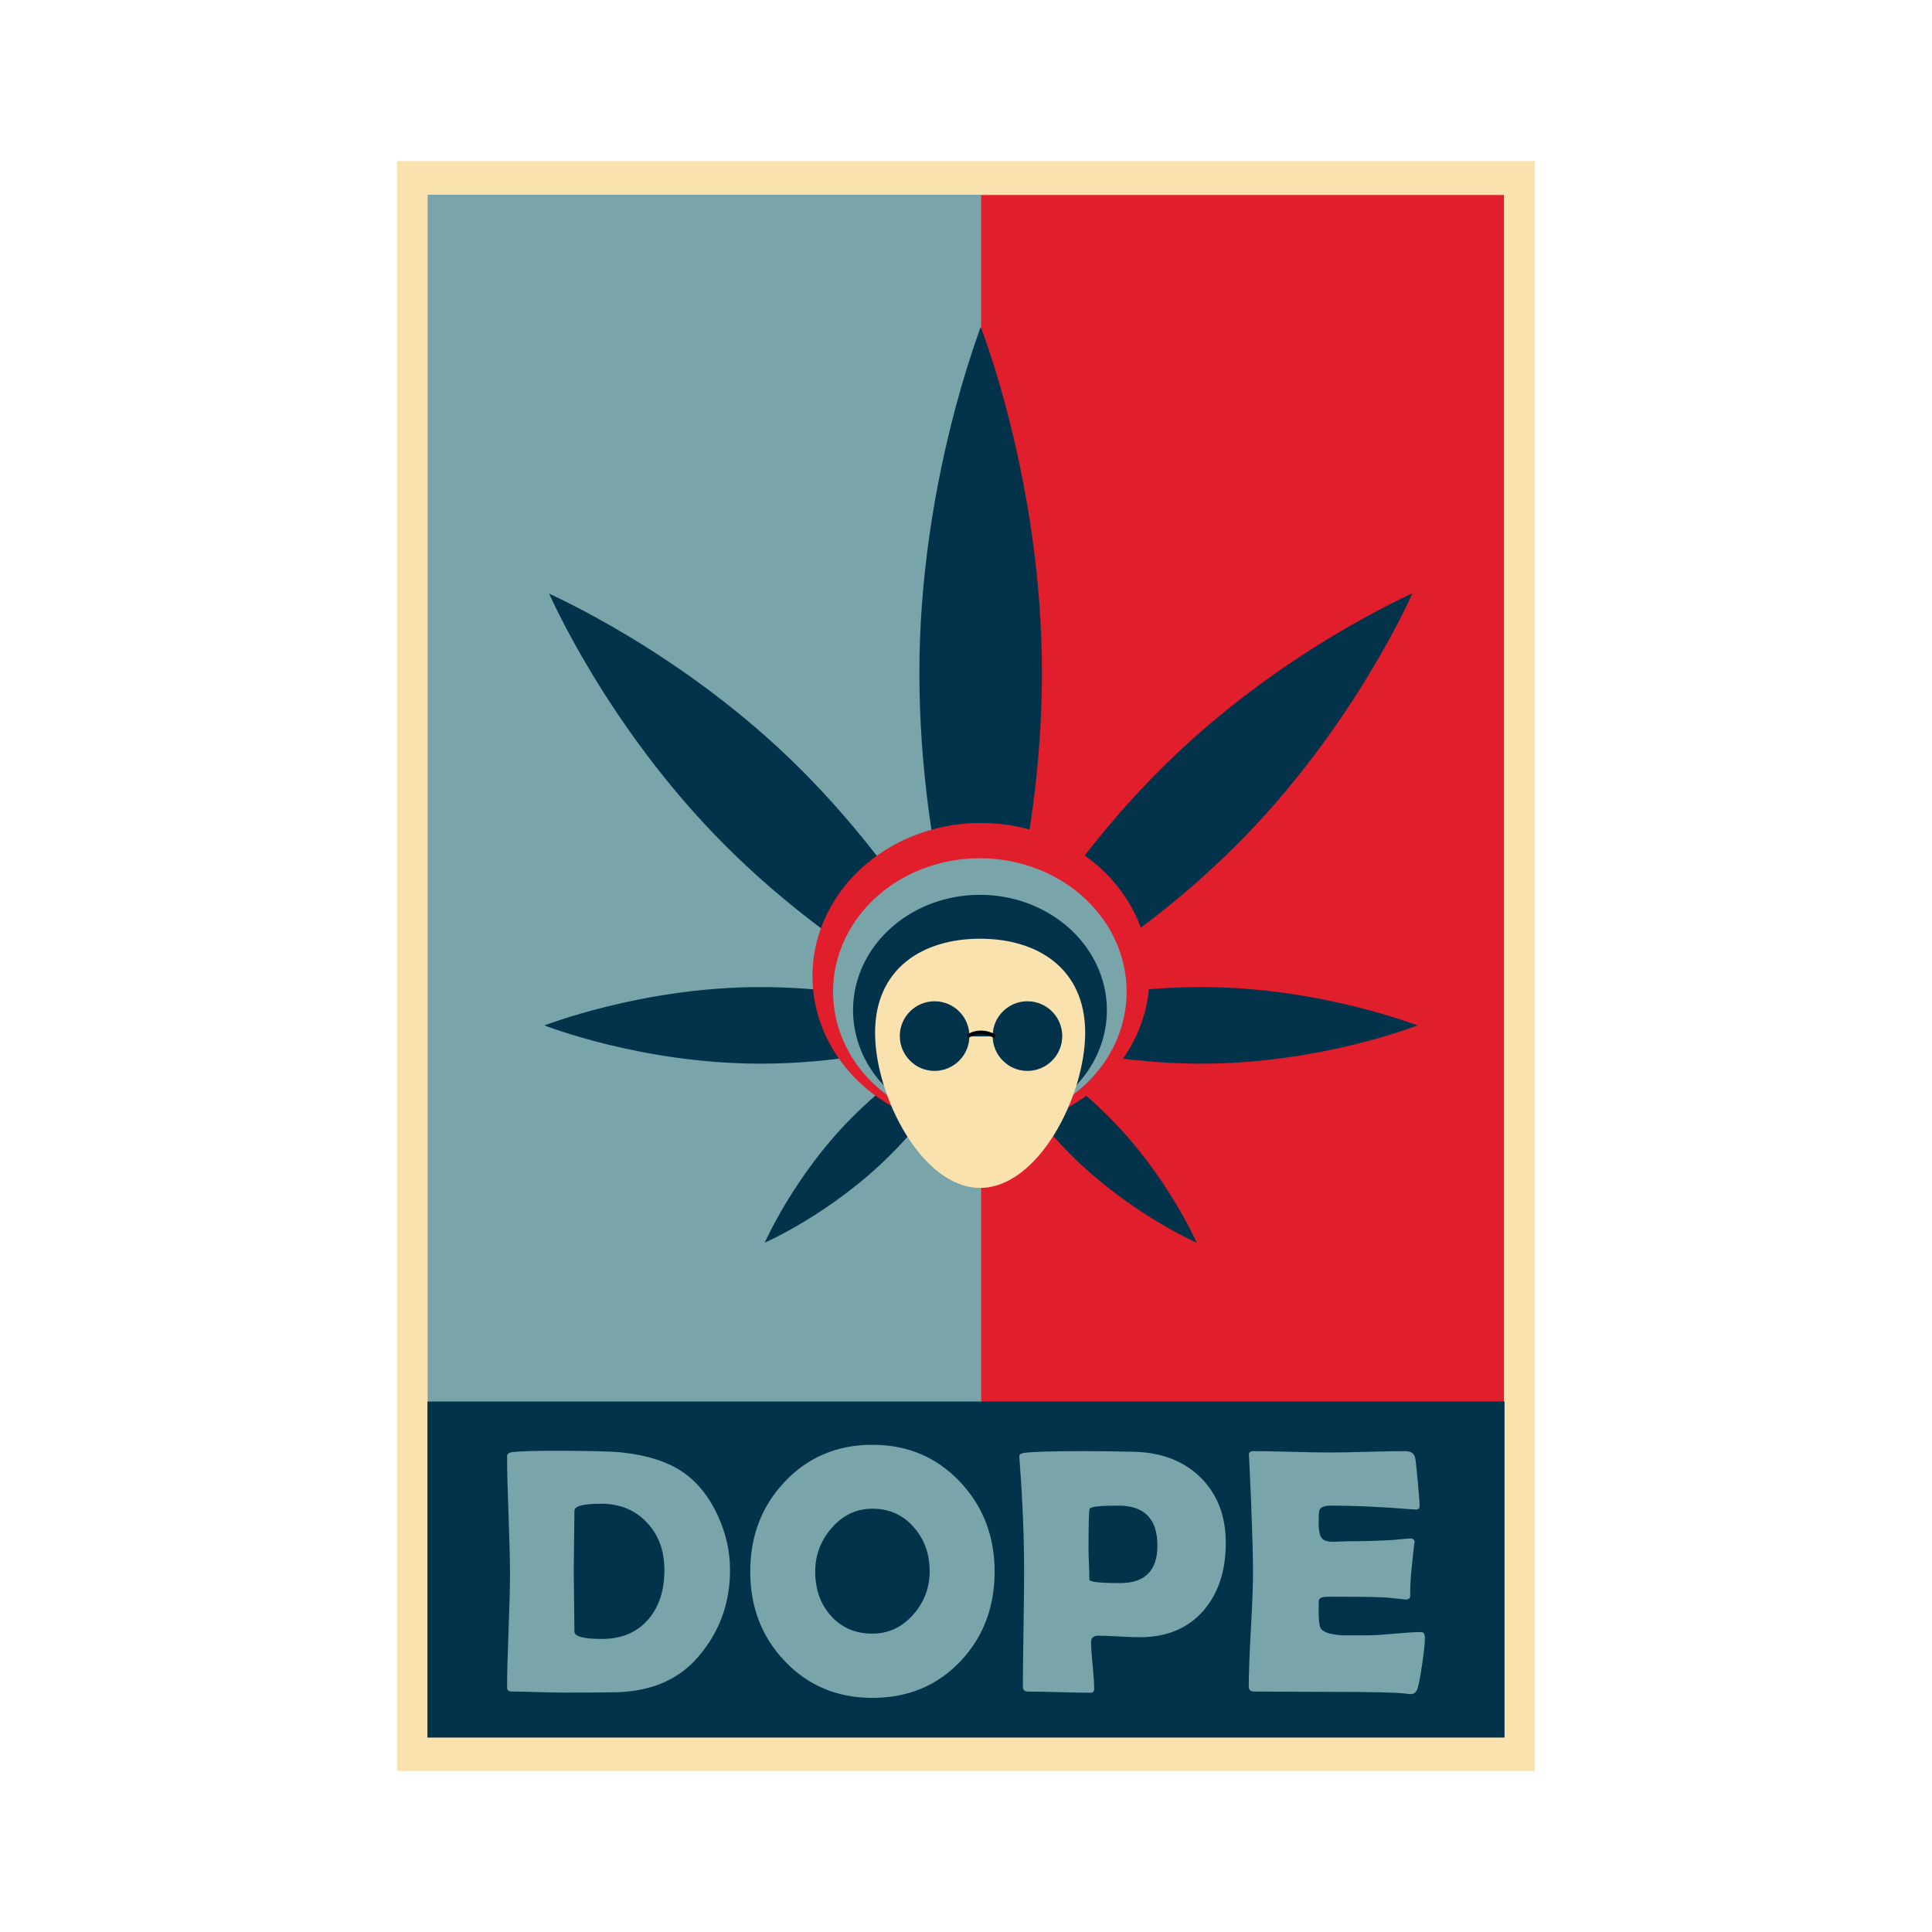 <svg:svg xmlns:dc="http://purl.org/dc/elements/1.1/" xmlns:ns1="http://sodipodi.sourceforge.net/DTD/sodipodi-0.dtd" xmlns:ns2="http://www.inkscape.org/namespaces/inkscape" xmlns:ns4="http://creativecommons.org/ns#" xmlns:rdf="http://www.w3.org/1999/02/22-rdf-syntax-ns#" xmlns:svg="http://www.w3.org/2000/svg" height="1261.101" id="svg6509" version="1.1" viewBox="-258.503 -104.369 1261.101 1261.101" width="1261.101" ns1:docname="Obama_poster_dope.svg" ns2:version="0.48.4 r9939">
  <svg:defs id="defs6511">
    <ns2:path-effect copytype="single_stretched" effect="skeletal" fuse_tolerance="0" id="path-effect7178" is_visible="true" normal_offset="0" pattern="M 0,5 C 0,2.24 2.24,0 5,0 7.76,0 10,2.24 10,5 10,7.76 7.76,10 5,10 2.24,10 0,7.76 0,5 z" prop_scale="1" prop_units="false" scale_y_rel="false" spacing="0" tang_offset="0" vertical_pattern="false" />
    <ns2:path-effect copytype="single_stretched" effect="skeletal" fuse_tolerance="0" id="path-effect7174" is_visible="true" normal_offset="0" pattern="M 0,0 0,10 10,5 z" prop_scale="1" prop_units="false" scale_y_rel="false" spacing="0" tang_offset="0" vertical_pattern="false" />
  </svg:defs>
  <ns1:namedview bordercolor="#666666" borderopacity="1.0" id="base" pagecolor="#ffffff" showgrid="false" ns2:current-layer="layer1" ns2:cx="227.71035" ns2:cy="493.61991" ns2:document-units="px" ns2:pageopacity="0.0" ns2:pageshadow="2" ns2:window-height="705" ns2:window-maximized="1" ns2:window-width="1366" ns2:window-x="-8" ns2:window-y="-8" ns2:zoom="0.35" />
  <svg:g id="layer1" ns2:groupmode="layer" ns2:label="Layer 1">
    <svg:rect height="1050.917" id="rect6564" style="fill:#fae2ae;fill-opacity:1;fill-rule:nonzero;stroke:none;stroke-width:1.443;stroke-linecap:round;stroke-linejoin:miter;stroke-miterlimit:4;stroke-opacity:1;stroke-dasharray:none;stroke-dashoffset:0" width="742.647" x="0.724" y="0.722" />
    <svg:rect height="1006.54" id="rect7074" style="fill:#e01e2c;fill-opacity:1;fill-rule:nonzero;stroke:none;stroke-width:1.373;stroke-linecap:round;stroke-linejoin:miter;stroke-miterlimit:4;stroke-opacity:1;stroke-dasharray:none;stroke-dashoffset:0" width="702.311" x="20.892" y="22.911" />
    <svg:rect height="1006.928" id="rect7076" style="fill:#78a4aa;fill-opacity:1;fill-rule:nonzero;stroke:none;stroke-width:0.985;stroke-linecap:round;stroke-linejoin:miter;stroke-miterlimit:4;stroke-opacity:1;stroke-dasharray:none;stroke-dashoffset:0" width="361.267" x="20.698" y="22.717" />
    <svg:rect height="219.353" id="rect7078" style="fill:#02334b;fill-opacity:1;fill-rule:nonzero;stroke:none;stroke-width:0.641;stroke-linecap:round;stroke-linejoin:miter;stroke-miterlimit:4;stroke-opacity:1;stroke-dasharray:none;stroke-dashoffset:0" width="703.043" x="20.526" y="810.464" />
    <svg:g id="g3123" style="fill:#02334b;fill-opacity:1" transform="translate(9.099,290.211)">
      <svg:path d="m 412.52,44.461 c 0,124.645 -38.055,225.69 -40,225.69 -3.15,0 -40,-101.045 -40,-225.69 0,-124.645 40.465,-225.69 40,-225.69 0,0 40,101.045 40,225.69 z" id="path3125" style="fill:#02334b;fill-opacity:1;stroke:none" ns1:nodetypes="ssscs" ns2:connector-curvature="0" />
      <svg:path d="M 539.443,157.047 C 462.323,234.168 376.259,273.141 375.056,271.937 373.107,269.989 412.825,184.67 489.946,107.55 567.066,30.429 654.621,-7.053 654.333,-7.34 c 0,0 -37.77,87.267 -114.89,164.388 z" id="path3127" style="fill:#02334b;fill-opacity:1;stroke:none" ns1:nodetypes="ssscs" ns2:connector-curvature="0" ns2:transform-center-x="-139.60492" ns2:transform-center-y="-139.62525" />
      <svg:path d="m 516.684,299.723 c -77.903,0 -141.056,-23.784 -141.056,-25 0,-1.969 63.153,-25 141.056,-25 77.903,0 141.056,25.29 141.056,25 0,0 -63.153,25 -141.056,25 z" id="path3129" style="fill:#02334b;fill-opacity:1;stroke:none" ns1:nodetypes="ssscs" ns2:connector-curvature="0" ns2:transform-center-x="-141.05646" />
      <svg:path d="m 431.394,359.131 c -38.56,-38.56 -58.047,-81.592 -57.445,-82.194 0.974,-0.974 43.634,18.885 82.194,57.445 38.56,38.56 57.301,82.338 57.445,82.194 0,0 -43.634,-18.885 -82.194,-57.445 z" id="path3131" style="fill:#02334b;fill-opacity:1;stroke:none" ns1:nodetypes="ssscs" ns2:connector-curvature="0" ns2:transform-center-x="-69.812625" ns2:transform-center-y="69.802459" />
      <svg:path d="m 205.748,157.262 c 77.12,77.12 163.184,116.093 164.387,114.89 1.949,-1.949 -37.77,-87.267 -114.89,-164.387 C 178.125,30.644 90.571,-6.838 90.858,-7.126 c 0,0 37.77,87.267 114.89,164.388 z" id="path3133" style="fill:#02334b;fill-opacity:1;stroke:none" ns1:nodetypes="ssscs" ns2:connector-curvature="0" ns2:transform-center-x="139.60492" ns2:transform-center-y="-139.62525" />
      <svg:path d="m 228.794,299.723 c 77.903,0 141.056,-23.784 141.056,-25 0,-1.969 -63.153,-25 -141.056,-25 -77.903,0 -141.056,25.29 -141.056,25 0,0 63.153,25 141.056,25 z" id="path3135" style="fill:#02334b;fill-opacity:1;stroke:none" ns1:nodetypes="ssscs" ns2:connector-curvature="0" ns2:transform-center-x="141.05646" />
      <svg:path d="m 313.727,359.131 c 38.56,-38.56 58.047,-81.592 57.445,-82.194 -0.974,-0.974 -43.634,18.885 -82.194,57.445 -38.56,38.56 -57.301,82.338 -57.445,82.194 0,0 43.634,-18.885 82.194,-57.445 z" id="path3137" style="fill:#02334b;fill-opacity:1;stroke:none" ns1:nodetypes="ssscs" ns2:connector-curvature="0" ns2:transform-center-x="69.812623" ns2:transform-center-y="69.802459" />
    </svg:g>
    <svg:path d="m 535.714,390.934 a 110,100 0 1 1 -220,0 110,100 0 1 1 220,0 z" id="path3141" style="fill:#e01e2c;fill-opacity:1;stroke:none" transform="translate(-43.877,141.905)" ns1:cx="425.71429" ns1:cy="390.93362" ns1:rx="110" ns1:ry="100" ns1:type="arc" />
    <svg:path d="m 535.714,390.934 a 110,100 0 1 1 -220,0 110,100 0 1 1 220,0 z" id="path3143" style="fill:#78a4aa;fill-opacity:1;stroke:none" transform="matrix(0.871,0,0,0.871,10.287,202.454)" ns1:cx="425.71429" ns1:cy="390.93362" ns1:rx="110" ns1:ry="100" ns1:type="arc" />
    <svg:path d="m 535.714,390.934 a 110,100 0 1 1 -220,0 110,100 0 1 1 220,0 z" id="path3145" style="fill:#02334b;fill-opacity:1;stroke:none" transform="matrix(0.753,0,0,0.753,60.598,260.655)" ns1:cx="425.71429" ns1:cy="390.93362" ns1:rx="110" ns1:ry="100" ns1:type="arc" />
    <svg:path d="m 449.838,569.696 c 0,41.601 -30.7,101.325 -68.571,101.325 -37.871,0 -68.571,-59.724 -68.571,-101.325 0,-41.601 30.7,-61.325 68.571,-61.325 37.871,0 68.571,19.724 68.571,61.325 z" id="path3147" style="fill:#fae2ae;fill-opacity:1;stroke:none" ns1:nodetypes="sssss" ns2:connector-curvature="0" />
    <svg:g id="g3149" style="fill:#02334b;fill-opacity:1" transform="translate(349.968,-36.511)">
      <svg:path d="m -262.163,616.986 c 0,12.537 -10.163,22.7 -22.7,22.7 -12.537,0 -22.7,-10.163 -22.7,-22.7 0,-12.537 10.163,-22.7 22.7,-22.7 12.537,0 22.7,10.163 22.7,22.7 z" id="path3151" style="fill:#02334b;fill-opacity:1;stroke:none" transform="translate(286.429,-8.571)" ns1:cx="-284.86301" ns1:cy="616.98645" ns1:rx="22.700356" ns1:ry="22.700356" ns1:type="arc" />
      <svg:path d="m -262.163,616.986 c 0,12.537 -10.163,22.7 -22.7,22.7 -12.537,0 -22.7,-10.163 -22.7,-22.7 0,-12.537 10.163,-22.7 22.7,-22.7 12.537,0 22.7,10.163 22.7,22.7 z" id="path3153" style="fill:#02334b;fill-opacity:1;stroke:none" transform="translate(347.038,-8.571)" ns1:cx="-284.86301" ns1:cy="616.98645" ns1:rx="22.700356" ns1:ry="22.700356" ns1:type="arc" />
      <svg:path d="m 23.107,608.653 c 0,0 7.784,-5.858 17.93,0" id="path3155" style="fill:#02334b;stroke:#000000;stroke-width:2.4;stroke-linecap:butt;stroke-linejoin:miter;stroke-miterlimit:4;stroke-opacity:1;stroke-dasharray:none;fill-opacity:1" ns2:connector-curvature="0" />
      <svg:path d="m -11.575,627.017 c 8.861,6.268 21.212,5.437 29.146,-2.497 7.981,-7.981 8.775,-20.429 2.386,-29.301 1.197,8.439 -1.486,17.308 -7.977,23.799 -6.429,6.429 -15.189,9.112 -23.555,7.999 z" id="path3157" style="opacity:0.407;fill:#02334b;fill-opacity:1;stroke:none" ns2:connector-curvature="0" />
      <svg:path d="m 49.034,627.017 c 8.861,6.268 21.212,5.437 29.146,-2.497 7.981,-7.981 8.775,-20.429 2.386,-29.301 1.197,8.439 -1.486,17.308 -7.977,23.799 -6.429,6.429 -15.189,9.112 -23.555,7.999 z" id="path3159" style="opacity:0.407;fill:#02334b;fill-opacity:1;stroke:none" ns2:connector-curvature="0" />
    </svg:g>
    <svg:g id="text7150" style="font-size:229.085px;font-style:normal;font-variant:normal;font-weight:bold;font-stretch:normal;line-height:125%;letter-spacing:0px;word-spacing:0px;fill:#78a4aa;fill-opacity:1;stroke:none;font-family:Berlin Sans FB Demi;-inkscape-font-specification:Berlin Sans FB Demi Bold">
      <svg:path d="m 218.019,920.472 c -1.5e-4,21.924 -7.047,40.94 -21.141,57.047 -12.454,14.392 -29.941,21.961 -52.461,22.707 -4.325,0.149 -16.219,0.224 -35.683,0.224 -3.654,0 -9.154,-0.112 -16.499,-0.336 -7.345,-0.224 -12.845,-0.336 -16.499,-0.336 -2.163,0 -3.244,-0.858 -3.244,-2.573 -1.1e-5,-8.203 0.317,-20.526 0.951,-36.969 0.634,-16.443 0.951,-28.766 0.951,-36.969 -1.3e-5,-8.576 -0.317,-21.421 -0.951,-38.535 -0.634,-17.114 -0.951,-29.922 -0.951,-38.423 -1.1e-5,-1.566 1.081,-2.498 3.244,-2.796 5.295,-0.596 13.982,-0.895 26.063,-0.895 22.968,1.6e-4 37.845,0.336 44.631,1.007 17.673,1.79 31.507,6.264 41.499,13.423 9.396,6.712 16.816,16.108 22.26,28.188 5.22,11.41 7.83,23.155 7.83,35.235 z m -42.842,0 c -1.1e-4,-12.603 -3.766,-22.893 -11.298,-30.873 -7.606,-8.277 -17.674,-12.416 -30.202,-12.416 -11.484,1.2e-4 -17.226,1.529 -17.226,4.586 -5e-5,4.4 -0.075,11.018 -0.224,19.855 -0.149,8.837 -0.224,15.455 -0.224,19.855 -6e-5,4.325 0.074,10.832 0.224,19.519 0.149,8.688 0.224,15.231 0.224,19.631 -5e-5,3.207 5.966,4.81 17.897,4.81 12.901,3e-5 23.043,-4.288 30.425,-12.864 6.935,-8.128 10.403,-18.829 10.403,-32.103 z" id="path7181" style="" />
      <svg:path d="m 390.727,921.479 c -1.6e-4,23.266 -7.42,42.767 -22.26,58.502 -15.138,15.958 -34.303,23.938 -57.495,23.938 -23.043,0 -42.17,-8.054 -57.383,-24.161 -14.914,-15.735 -22.372,-35.161 -22.372,-58.278 0,-23.192 7.457,-42.692 22.372,-58.502 15.213,-16.182 34.34,-24.273 57.383,-24.273 22.893,1.6e-4 41.984,8.091 57.271,24.273 14.989,15.959 22.483,35.459 22.483,58.502 z m -42.394,-0.224 c -1.2e-4,-11.186 -3.393,-20.694 -10.179,-28.524 -7.084,-8.203 -16.145,-12.304 -27.181,-12.304 -10.515,1.2e-4 -19.426,4.251 -26.734,12.752 -7.084,8.203 -10.627,17.636 -10.626,28.3 -5e-5,11.41 3.318,20.917 9.955,28.524 7.01,7.979 16.145,11.969 27.405,11.969 10.515,4e-5 19.463,-4.213 26.846,-12.64 7.01,-8.054 10.515,-17.412 10.515,-28.076 z" id="path7183" style="" />
      <svg:path d="m 541.624,902.687 c -1.5e-4,18.046 -4.735,32.663 -14.206,43.848 -10.142,11.857 -24.124,17.785 -41.947,17.785 -2.983,3e-5 -7.476,-0.168 -13.479,-0.503 -6.003,-0.336 -10.496,-0.503 -13.479,-0.503 -3.207,3e-5 -4.81,1.38 -4.81,4.139 -6e-5,3.43 0.336,8.539 1.007,15.325 0.671,6.786 1.007,11.857 1.007,15.213 -6e-5,1.715 -0.783,2.573 -2.349,2.573 -4.549,0 -11.372,-0.131 -20.47,-0.392 -9.098,-0.261 -15.921,-0.392 -20.47,-0.392 -2.163,0 -3.244,-1.081 -3.244,-3.244 -10e-6,-8.277 0.13,-20.712 0.392,-37.305 0.261,-16.592 0.391,-29.027 0.392,-37.305 -10e-6,-23.415 -1.007,-48.024 -3.02,-73.826 L 406.835,846.534 c -0.149,-1.417 0.969,-2.274 3.356,-2.573 5.817,-0.746 18.643,-1.118 38.479,-1.119 11.708,1.6e-4 22.931,0.149 33.669,0.447 17.673,0.522 31.917,6.078 42.73,16.667 11.037,10.888 16.555,25.131 16.555,42.73 z m -44.631,1.79 c -10e-5,-17.375 -8.464,-26.063 -25.392,-26.063 -11.932,1.2e-4 -18.196,0.671 -18.792,2.013 -0.522,0.97 -0.783,9.583 -0.783,25.839 -6e-5,2.312 0.093,5.723 0.28,10.235 0.186,4.512 0.28,7.923 0.28,10.235 -6e-5,1.492 6.711,2.237 20.134,2.237 16.182,7e-5 24.273,-8.166 24.273,-24.497 z" id="path7185" style="" />
      <svg:path d="m 671.603,964.992 c -1.2e-4,3.207 -0.634,9.098 -1.902,17.674 -1.342,9.321 -2.536,14.877 -3.579,16.667 -0.895,1.417 -2.125,2.125 -3.691,2.125 -0.671,0 -1.79,-0.112 -3.356,-0.336 -5.444,-0.746 -21.328,-1.119 -47.651,-1.119 -5.742,0 -14.281,-0.037 -25.615,-0.112 -11.335,-0.075 -19.836,-0.112 -25.504,-0.112 -2.461,0 -3.691,-1.081 -3.691,-3.244 -1e-5,-8.352 0.466,-20.899 1.398,-37.64 0.932,-16.741 1.398,-29.288 1.398,-37.64 -10e-6,-8.501 -0.447,-24.348 -1.342,-47.54 -0.224,-5.966 -0.634,-14.877 -1.23,-26.734 l -0.112,-1.566 c -0.149,-1.715 0.783,-2.573 2.796,-2.573 5.518,1.6e-4 13.814,0.149 24.888,0.447 11.074,0.298 19.37,0.448 24.888,0.447 5.444,1.6e-4 13.647,-0.149 24.609,-0.447 10.962,-0.298 19.165,-0.447 24.609,-0.447 3.878,1.6e-4 6.115,1.454 6.711,4.362 0.373,1.715 0.951,6.917 1.734,15.604 0.783,8.688 1.174,13.964 1.175,15.828 -1.2e-4,1.566 -0.746,2.349 -2.237,2.349 -0.448,1.2e-4 -1.231,-0.037 -2.349,-0.112 -19.836,-1.64 -37.659,-2.461 -53.468,-2.461 -3.952,1.2e-4 -6.376,0.932 -7.271,2.796 -0.373,0.895 -0.559,3.766 -0.559,8.613 -5e-5,5.071 0.746,8.427 2.237,10.067 1.268,1.417 3.691,2.125 7.271,2.125 0.746,10e-5 2.2,-0.056 4.362,-0.168 2.163,-0.112 3.952,-0.168 5.369,-0.168 9.396,10e-5 18.904,-0.261 28.524,-0.783 0.82,-0.074 2.871,-0.261 6.152,-0.559 2.535,-0.298 4.549,-0.447 6.04,-0.447 1.79,10e-5 2.684,0.858 2.685,2.573 -1.2e-4,-1.566 -0.671,4.139 -2.013,17.114 -0.597,5.966 -0.895,11.932 -0.895,17.897 -1.2e-4,1.492 -1.081,2.237 -3.244,2.237 -1.1e-4,6e-5 -3.356,-0.373 -10.067,-1.119 -4.251,-0.447 -13.945,-0.671 -29.083,-0.671 l -11.857,0 c -3.058,7e-5 -4.847,0.746 -5.369,2.237 -0.075,0.373 -0.112,2.685 -0.112,6.935 -5e-5,5.668 0.373,9.322 1.119,10.962 1.268,2.834 6.04,4.512 14.318,5.034 -0.149,4e-5 5.295,4e-5 16.331,0 3.952,4e-5 9.825,-0.354 17.618,-1.063 7.793,-0.708 13.628,-1.063 17.506,-1.063 1.64,4e-5 2.461,1.342 2.461,4.027 z" id="path7187" style="" />
    </svg:g>
  </svg:g>
</svg:svg>